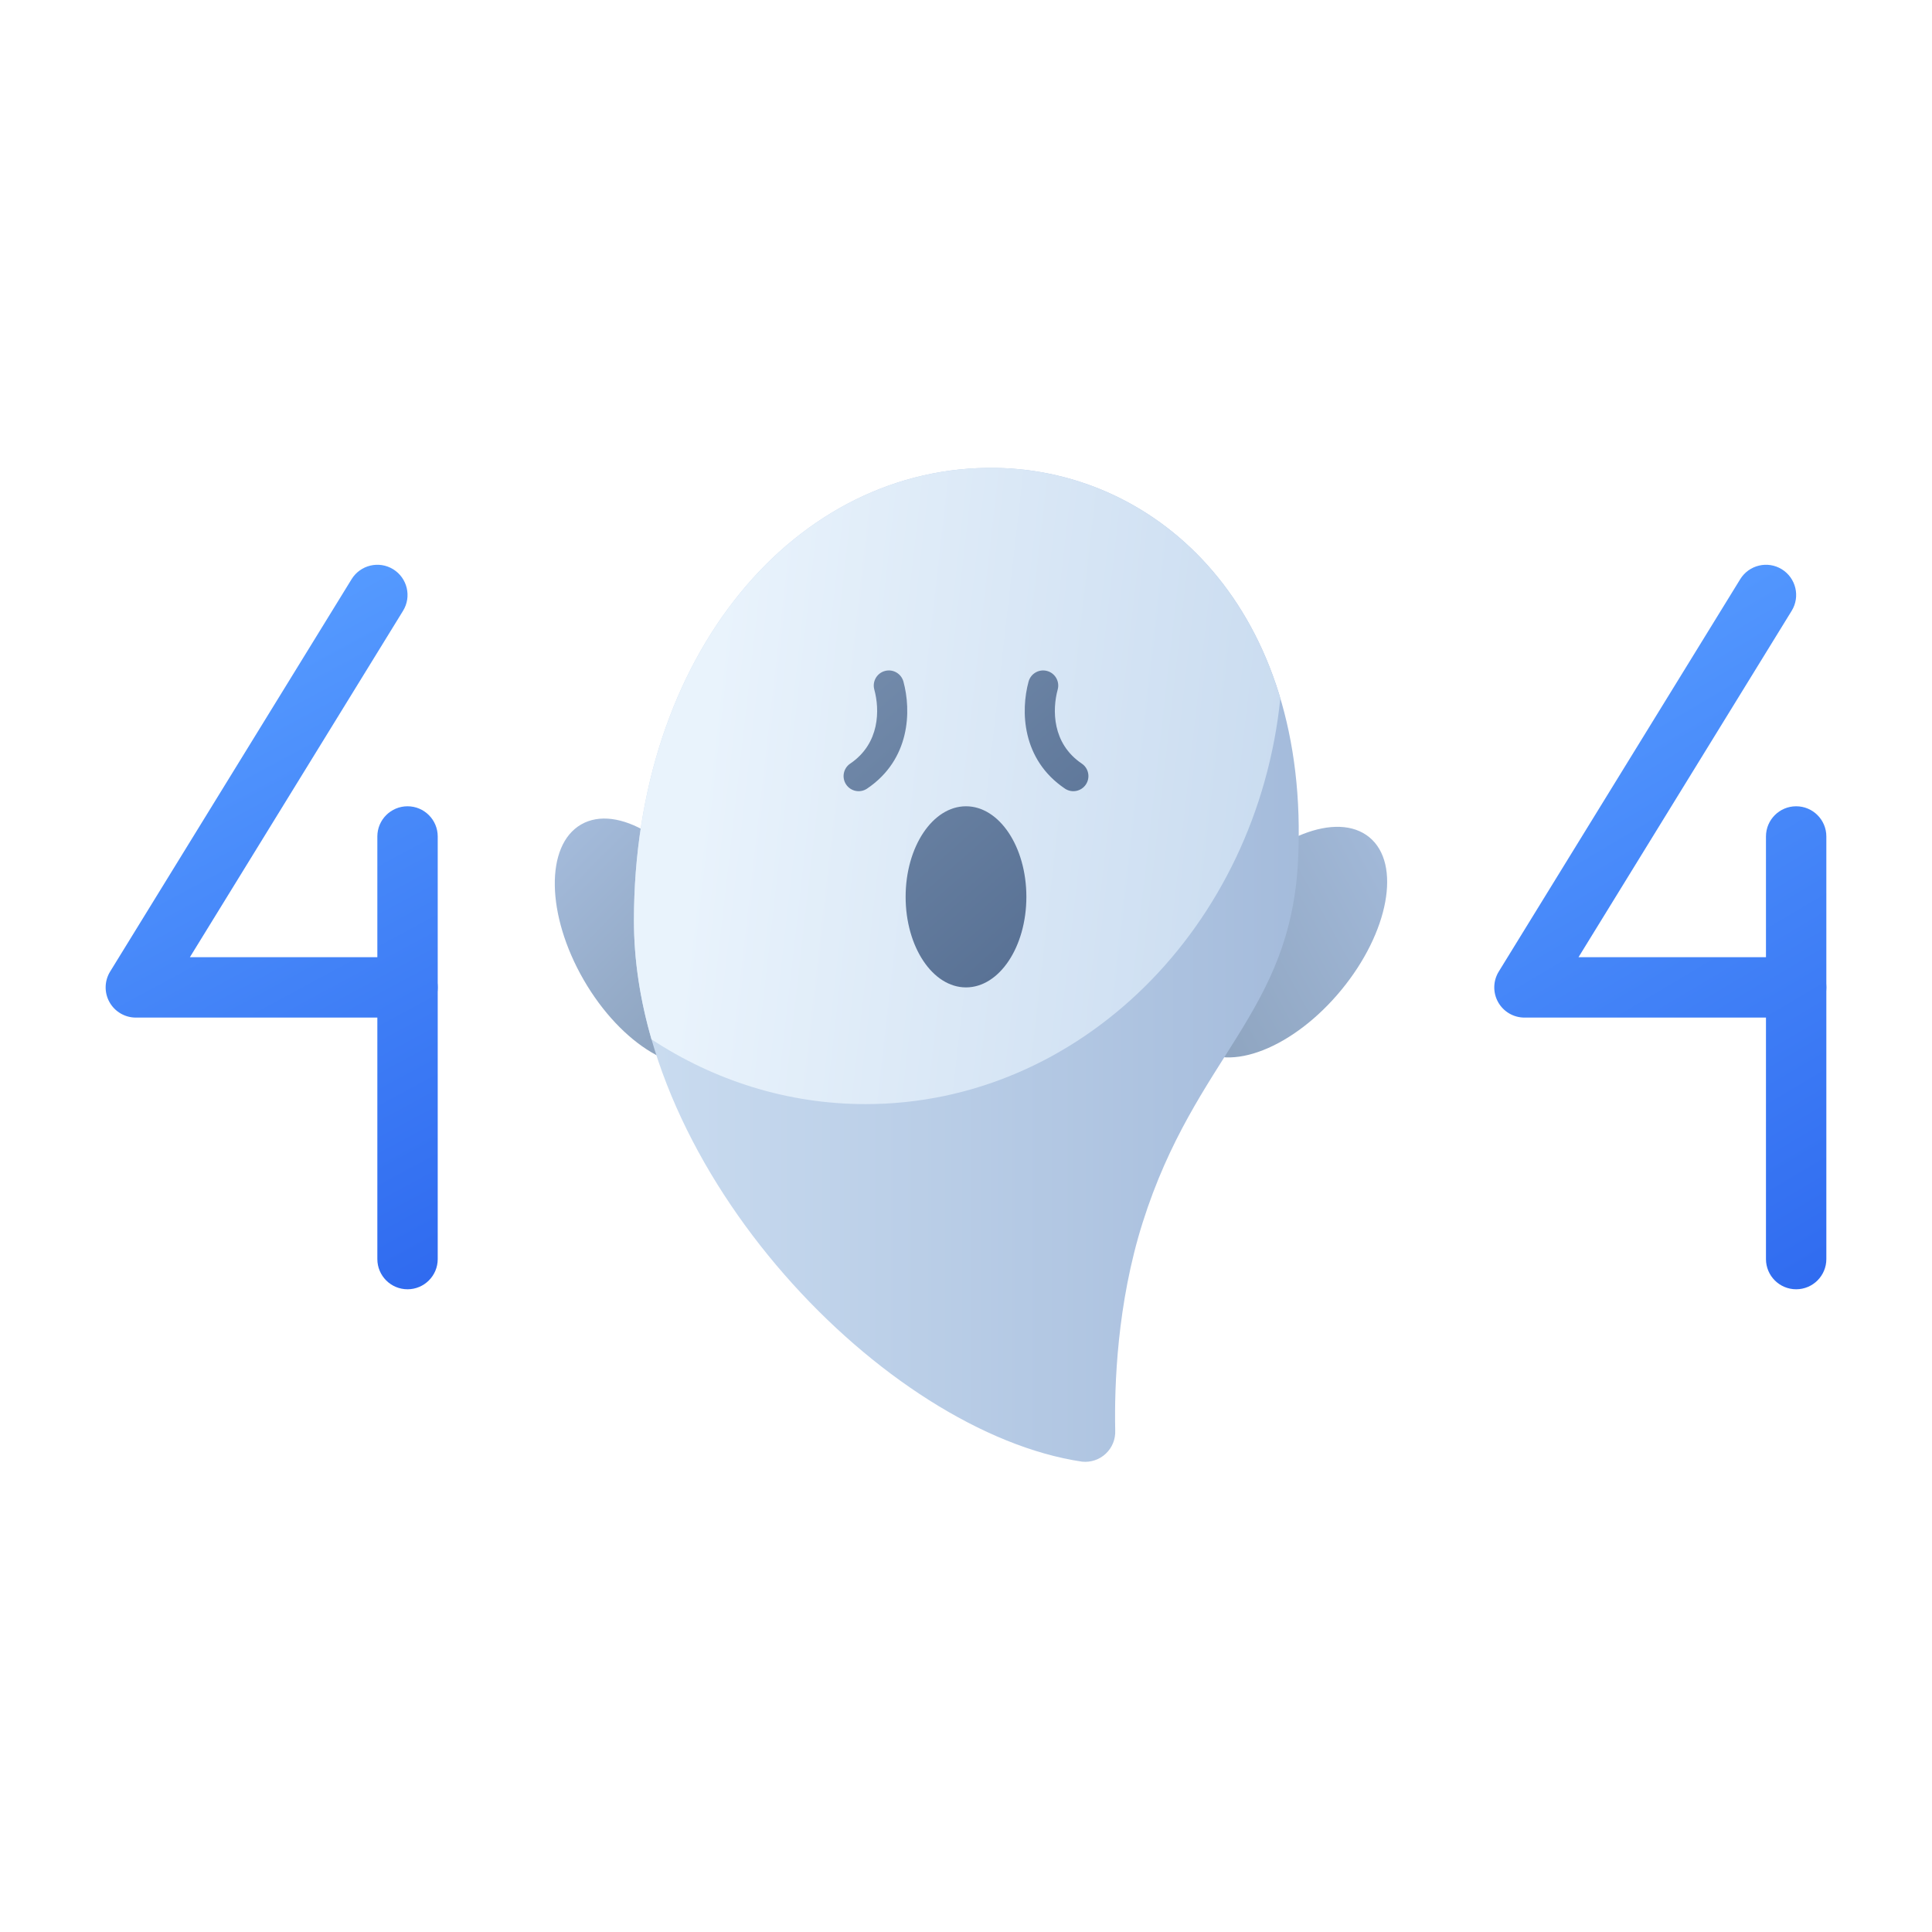 <?xml version="1.0" encoding="UTF-8"?>
<svg xmlns="http://www.w3.org/2000/svg" xmlns:xlink="http://www.w3.org/1999/xlink" width="4000" height="4000" viewBox="0 0 4000 4000">
<defs>
<clipPath id="clip-0">
<path clip-rule="nonzero" d="M 218 1169 L 907 1169 L 907 2107 L 218 2107 Z M 218 1169 "/>
</clipPath>
<clipPath id="clip-1">
<path clip-rule="evenodd" d="M 728 1199.059 L 228 2011.559 C 216.125 2030.809 215.625 2055.059 226.688 2074.809 C 237.75 2094.559 258.625 2106.809 281.25 2106.809 L 843.75 2106.809 C 878.25 2106.809 906.25 2078.809 906.25 2044.309 C 906.25 2009.809 878.25 1981.809 843.75 1981.809 L 393.125 1981.809 L 834.5 1264.559 C 852.562 1235.191 843.375 1196.691 814 1178.559 C 784.625 1160.5 746.125 1169.691 728 1199.059 "/>
</clipPath>
<linearGradient id="linear-pattern-0" gradientUnits="userSpaceOnUse" x1="-0.177" y1="0" x2="0.638" y2="0" gradientTransform="matrix(682.288, 1250.26, 1250.26, -682.288, 379.095, 1359.26)">
<stop offset="0" stop-color="rgb(33.333%, 60.391%, 100%)" stop-opacity="1"/>
<stop offset="0.125" stop-color="rgb(33.333%, 60.391%, 100%)" stop-opacity="1"/>
<stop offset="0.188" stop-color="rgb(33.333%, 60.391%, 100%)" stop-opacity="1"/>
<stop offset="0.219" stop-color="rgb(33.325%, 60.382%, 99.997%)" stop-opacity="1"/>
<stop offset="0.234" stop-color="rgb(33.221%, 60.251%, 99.953%)" stop-opacity="1"/>
<stop offset="0.25" stop-color="rgb(33.026%, 60.007%, 99.873%)" stop-opacity="1"/>
<stop offset="0.266" stop-color="rgb(32.831%, 59.761%, 99.794%)" stop-opacity="1"/>
<stop offset="0.281" stop-color="rgb(32.637%, 59.517%, 99.713%)" stop-opacity="1"/>
<stop offset="0.297" stop-color="rgb(32.442%, 59.271%, 99.634%)" stop-opacity="1"/>
<stop offset="0.312" stop-color="rgb(32.246%, 59.027%, 99.553%)" stop-opacity="1"/>
<stop offset="0.328" stop-color="rgb(32.051%, 58.781%, 99.474%)" stop-opacity="1"/>
<stop offset="0.344" stop-color="rgb(31.857%, 58.537%, 99.394%)" stop-opacity="1"/>
<stop offset="0.359" stop-color="rgb(31.662%, 58.292%, 99.313%)" stop-opacity="1"/>
<stop offset="0.375" stop-color="rgb(31.467%, 58.047%, 99.234%)" stop-opacity="1"/>
<stop offset="0.391" stop-color="rgb(31.273%, 57.803%, 99.153%)" stop-opacity="1"/>
<stop offset="0.406" stop-color="rgb(31.078%, 57.558%, 99.074%)" stop-opacity="1"/>
<stop offset="0.422" stop-color="rgb(30.882%, 57.314%, 98.994%)" stop-opacity="1"/>
<stop offset="0.438" stop-color="rgb(30.687%, 57.068%, 98.914%)" stop-opacity="1"/>
<stop offset="0.453" stop-color="rgb(30.493%, 56.824%, 98.834%)" stop-opacity="1"/>
<stop offset="0.469" stop-color="rgb(30.298%, 56.578%, 98.753%)" stop-opacity="1"/>
<stop offset="0.484" stop-color="rgb(30.103%, 56.334%, 98.674%)" stop-opacity="1"/>
<stop offset="0.5" stop-color="rgb(29.909%, 56.088%, 98.595%)" stop-opacity="1"/>
<stop offset="0.516" stop-color="rgb(29.713%, 55.844%, 98.514%)" stop-opacity="1"/>
<stop offset="0.531" stop-color="rgb(29.518%, 55.598%, 98.434%)" stop-opacity="1"/>
<stop offset="0.547" stop-color="rgb(29.323%, 55.354%, 98.354%)" stop-opacity="1"/>
<stop offset="0.562" stop-color="rgb(29.129%, 55.109%, 98.274%)" stop-opacity="1"/>
<stop offset="0.578" stop-color="rgb(28.934%, 54.865%, 98.195%)" stop-opacity="1"/>
<stop offset="0.594" stop-color="rgb(28.738%, 54.62%, 98.114%)" stop-opacity="1"/>
<stop offset="0.609" stop-color="rgb(28.545%, 54.375%, 98.035%)" stop-opacity="1"/>
<stop offset="0.625" stop-color="rgb(28.349%, 54.131%, 97.954%)" stop-opacity="1"/>
<stop offset="0.641" stop-color="rgb(28.154%, 53.885%, 97.874%)" stop-opacity="1"/>
<stop offset="0.656" stop-color="rgb(27.959%, 53.641%, 97.795%)" stop-opacity="1"/>
<stop offset="0.672" stop-color="rgb(27.765%, 53.395%, 97.714%)" stop-opacity="1"/>
<stop offset="0.688" stop-color="rgb(27.57%, 53.151%, 97.635%)" stop-opacity="1"/>
<stop offset="0.703" stop-color="rgb(27.374%, 52.905%, 97.554%)" stop-opacity="1"/>
<stop offset="0.719" stop-color="rgb(27.18%, 52.661%, 97.475%)" stop-opacity="1"/>
<stop offset="0.734" stop-color="rgb(26.985%, 52.415%, 97.395%)" stop-opacity="1"/>
<stop offset="0.75" stop-color="rgb(26.79%, 52.171%, 97.314%)" stop-opacity="1"/>
<stop offset="0.766" stop-color="rgb(26.595%, 51.927%, 97.235%)" stop-opacity="1"/>
<stop offset="0.781" stop-color="rgb(26.401%, 51.682%, 97.156%)" stop-opacity="1"/>
<stop offset="0.797" stop-color="rgb(26.205%, 51.437%, 97.075%)" stop-opacity="1"/>
<stop offset="0.812" stop-color="rgb(26.01%, 51.192%, 96.996%)" stop-opacity="1"/>
<stop offset="0.828" stop-color="rgb(25.816%, 50.948%, 96.915%)" stop-opacity="1"/>
<stop offset="0.844" stop-color="rgb(25.621%, 50.702%, 96.835%)" stop-opacity="1"/>
<stop offset="0.859" stop-color="rgb(25.426%, 50.458%, 96.756%)" stop-opacity="1"/>
<stop offset="0.875" stop-color="rgb(25.23%, 50.212%, 96.675%)" stop-opacity="1"/>
<stop offset="0.891" stop-color="rgb(25.037%, 49.968%, 96.596%)" stop-opacity="1"/>
<stop offset="0.906" stop-color="rgb(24.841%, 49.722%, 96.515%)" stop-opacity="1"/>
<stop offset="0.922" stop-color="rgb(24.646%, 49.478%, 96.436%)" stop-opacity="1"/>
<stop offset="0.938" stop-color="rgb(24.452%, 49.232%, 96.356%)" stop-opacity="1"/>
<stop offset="0.953" stop-color="rgb(24.257%, 48.988%, 96.275%)" stop-opacity="1"/>
<stop offset="0.969" stop-color="rgb(24.062%, 48.744%, 96.196%)" stop-opacity="1"/>
<stop offset="0.984" stop-color="rgb(23.866%, 48.499%, 96.115%)" stop-opacity="1"/>
<stop offset="1" stop-color="rgb(23.672%, 48.254%, 96.036%)" stop-opacity="1"/>
</linearGradient>
<clipPath id="clip-2">
<path clip-rule="nonzero" d="M 781 1669 L 907 1669 L 907 2670 L 781 2670 Z M 781 1669 "/>
</clipPath>
<clipPath id="clip-3">
<path clip-rule="evenodd" d="M 781.25 1731.809 L 781.25 2606.809 C 781.25 2641.309 809.25 2669.309 843.75 2669.309 C 878.25 2669.309 906.25 2641.309 906.25 2606.809 L 906.25 1731.809 C 906.25 1697.309 878.25 1669.309 843.75 1669.309 C 809.25 1669.309 781.25 1697.309 781.25 1731.809 "/>
</clipPath>
<linearGradient id="linear-pattern-1" gradientUnits="userSpaceOnUse" x1="0.326" y1="0" x2="0.985" y2="0" gradientTransform="matrix(682.289, 1250.26, 1250.26, -682.289, 396.505, 1349.76)">
<stop offset="0" stop-color="rgb(28.342%, 54.121%, 97.952%)" stop-opacity="1"/>
<stop offset="0.016" stop-color="rgb(28.262%, 54.022%, 97.919%)" stop-opacity="1"/>
<stop offset="0.031" stop-color="rgb(28.105%, 53.824%, 97.855%)" stop-opacity="1"/>
<stop offset="0.047" stop-color="rgb(27.948%, 53.625%, 97.791%)" stop-opacity="1"/>
<stop offset="0.062" stop-color="rgb(27.791%, 53.429%, 97.725%)" stop-opacity="1"/>
<stop offset="0.078" stop-color="rgb(27.632%, 53.23%, 97.661%)" stop-opacity="1"/>
<stop offset="0.094" stop-color="rgb(27.475%, 53.033%, 97.597%)" stop-opacity="1"/>
<stop offset="0.109" stop-color="rgb(27.318%, 52.835%, 97.531%)" stop-opacity="1"/>
<stop offset="0.125" stop-color="rgb(27.161%, 52.638%, 97.467%)" stop-opacity="1"/>
<stop offset="0.141" stop-color="rgb(27.003%, 52.44%, 97.403%)" stop-opacity="1"/>
<stop offset="0.156" stop-color="rgb(26.846%, 52.243%, 97.339%)" stop-opacity="1"/>
<stop offset="0.172" stop-color="rgb(26.689%, 52.045%, 97.273%)" stop-opacity="1"/>
<stop offset="0.188" stop-color="rgb(26.532%, 51.848%, 97.209%)" stop-opacity="1"/>
<stop offset="0.203" stop-color="rgb(26.375%, 51.649%, 97.145%)" stop-opacity="1"/>
<stop offset="0.219" stop-color="rgb(26.218%, 51.451%, 97.079%)" stop-opacity="1"/>
<stop offset="0.234" stop-color="rgb(26.059%, 51.254%, 97.015%)" stop-opacity="1"/>
<stop offset="0.25" stop-color="rgb(25.902%, 51.056%, 96.951%)" stop-opacity="1"/>
<stop offset="0.266" stop-color="rgb(25.745%, 50.859%, 96.887%)" stop-opacity="1"/>
<stop offset="0.281" stop-color="rgb(25.587%, 50.661%, 96.822%)" stop-opacity="1"/>
<stop offset="0.297" stop-color="rgb(25.43%, 50.464%, 96.758%)" stop-opacity="1"/>
<stop offset="0.312" stop-color="rgb(25.273%, 50.266%, 96.693%)" stop-opacity="1"/>
<stop offset="0.328" stop-color="rgb(25.116%, 50.069%, 96.628%)" stop-opacity="1"/>
<stop offset="0.344" stop-color="rgb(24.959%, 49.87%, 96.564%)" stop-opacity="1"/>
<stop offset="0.359" stop-color="rgb(24.802%, 49.673%, 96.5%)" stop-opacity="1"/>
<stop offset="0.375" stop-color="rgb(24.644%, 49.475%, 96.434%)" stop-opacity="1"/>
<stop offset="0.391" stop-color="rgb(24.486%, 49.278%, 96.37%)" stop-opacity="1"/>
<stop offset="0.406" stop-color="rgb(24.329%, 49.08%, 96.306%)" stop-opacity="1"/>
<stop offset="0.422" stop-color="rgb(24.171%, 48.882%, 96.242%)" stop-opacity="1"/>
<stop offset="0.438" stop-color="rgb(24.014%, 48.685%, 96.176%)" stop-opacity="1"/>
<stop offset="0.453" stop-color="rgb(23.857%, 48.486%, 96.112%)" stop-opacity="1"/>
<stop offset="0.469" stop-color="rgb(23.7%, 48.289%, 96.048%)" stop-opacity="1"/>
<stop offset="0.484" stop-color="rgb(23.543%, 48.091%, 95.982%)" stop-opacity="1"/>
<stop offset="0.5" stop-color="rgb(23.386%, 47.894%, 95.918%)" stop-opacity="1"/>
<stop offset="0.516" stop-color="rgb(23.228%, 47.696%, 95.854%)" stop-opacity="1"/>
<stop offset="0.531" stop-color="rgb(23.07%, 47.499%, 95.789%)" stop-opacity="1"/>
<stop offset="0.547" stop-color="rgb(22.913%, 47.301%, 95.724%)" stop-opacity="1"/>
<stop offset="0.562" stop-color="rgb(22.755%, 47.104%, 95.66%)" stop-opacity="1"/>
<stop offset="0.578" stop-color="rgb(22.598%, 46.906%, 95.596%)" stop-opacity="1"/>
<stop offset="0.594" stop-color="rgb(22.441%, 46.709%, 95.531%)" stop-opacity="1"/>
<stop offset="0.609" stop-color="rgb(22.284%, 46.51%, 95.467%)" stop-opacity="1"/>
<stop offset="0.625" stop-color="rgb(22.127%, 46.312%, 95.403%)" stop-opacity="1"/>
<stop offset="0.641" stop-color="rgb(21.97%, 46.115%, 95.337%)" stop-opacity="1"/>
<stop offset="0.656" stop-color="rgb(21.812%, 45.917%, 95.273%)" stop-opacity="1"/>
<stop offset="0.672" stop-color="rgb(21.655%, 45.72%, 95.209%)" stop-opacity="1"/>
<stop offset="0.688" stop-color="rgb(21.497%, 45.522%, 95.143%)" stop-opacity="1"/>
<stop offset="0.703" stop-color="rgb(21.339%, 45.325%, 95.079%)" stop-opacity="1"/>
<stop offset="0.719" stop-color="rgb(21.182%, 45.126%, 95.015%)" stop-opacity="1"/>
<stop offset="0.734" stop-color="rgb(21.025%, 44.93%, 94.951%)" stop-opacity="1"/>
<stop offset="0.75" stop-color="rgb(20.868%, 44.731%, 94.885%)" stop-opacity="1"/>
<stop offset="0.766" stop-color="rgb(20.711%, 44.534%, 94.821%)" stop-opacity="1"/>
<stop offset="0.781" stop-color="rgb(20.554%, 44.336%, 94.757%)" stop-opacity="1"/>
<stop offset="0.797" stop-color="rgb(20.396%, 44.139%, 94.691%)" stop-opacity="1"/>
<stop offset="0.812" stop-color="rgb(20.239%, 43.941%, 94.627%)" stop-opacity="1"/>
<stop offset="0.828" stop-color="rgb(20.082%, 43.742%, 94.563%)" stop-opacity="1"/>
<stop offset="0.844" stop-color="rgb(19.923%, 43.546%, 94.498%)" stop-opacity="1"/>
<stop offset="0.859" stop-color="rgb(19.766%, 43.347%, 94.434%)" stop-opacity="1"/>
<stop offset="0.875" stop-color="rgb(19.609%, 43.15%, 94.37%)" stop-opacity="1"/>
<stop offset="0.891" stop-color="rgb(19.452%, 42.952%, 94.305%)" stop-opacity="1"/>
<stop offset="0.906" stop-color="rgb(19.295%, 42.755%, 94.24%)" stop-opacity="1"/>
<stop offset="0.922" stop-color="rgb(19.138%, 42.557%, 94.176%)" stop-opacity="1"/>
<stop offset="0.938" stop-color="rgb(18.98%, 42.36%, 94.112%)" stop-opacity="1"/>
<stop offset="0.953" stop-color="rgb(18.823%, 42.162%, 94.046%)" stop-opacity="1"/>
<stop offset="0.969" stop-color="rgb(18.666%, 41.965%, 93.982%)" stop-opacity="1"/>
<stop offset="0.984" stop-color="rgb(18.509%, 41.766%, 93.918%)" stop-opacity="1"/>
<stop offset="1" stop-color="rgb(18.35%, 41.568%, 93.852%)" stop-opacity="1"/>
</linearGradient>
<clipPath id="clip-4">
<path clip-rule="nonzero" d="M 3093 1169 L 3782 1169 L 3782 2107 L 3093 2107 Z M 3093 1169 "/>
</clipPath>
<clipPath id="clip-5">
<path clip-rule="evenodd" d="M 3603 1199.059 L 3103 2011.559 C 3091.129 2030.809 3090.629 2055.059 3101.691 2074.809 C 3112.75 2094.559 3133.629 2106.809 3156.25 2106.809 L 3718.75 2106.809 C 3753.25 2106.809 3781.25 2078.809 3781.25 2044.309 C 3781.25 2009.809 3753.25 1981.809 3718.75 1981.809 L 3268.129 1981.809 L 3709.5 1264.559 C 3727.559 1235.191 3718.379 1196.691 3689 1178.559 C 3659.629 1160.5 3621.129 1169.691 3603 1199.059 "/>
</clipPath>
<linearGradient id="linear-pattern-2" gradientUnits="userSpaceOnUse" x1="-0.113" y1="0" x2="0.654" y2="0" gradientTransform="matrix(771.883, 1309.86, 1309.86, -771.883, 3203.12, 1293.36)">
<stop offset="0" stop-color="rgb(33.333%, 60.391%, 100%)" stop-opacity="1"/>
<stop offset="0.125" stop-color="rgb(33.333%, 60.391%, 100%)" stop-opacity="1"/>
<stop offset="0.156" stop-color="rgb(33.279%, 60.324%, 99.977%)" stop-opacity="1"/>
<stop offset="0.172" stop-color="rgb(33.134%, 60.141%, 99.918%)" stop-opacity="1"/>
<stop offset="0.188" stop-color="rgb(32.951%, 59.912%, 99.843%)" stop-opacity="1"/>
<stop offset="0.203" stop-color="rgb(32.768%, 59.682%, 99.767%)" stop-opacity="1"/>
<stop offset="0.219" stop-color="rgb(32.585%, 59.451%, 99.692%)" stop-opacity="1"/>
<stop offset="0.234" stop-color="rgb(32.401%, 59.221%, 99.617%)" stop-opacity="1"/>
<stop offset="0.25" stop-color="rgb(32.217%, 58.99%, 99.541%)" stop-opacity="1"/>
<stop offset="0.266" stop-color="rgb(32.034%, 58.76%, 99.466%)" stop-opacity="1"/>
<stop offset="0.281" stop-color="rgb(31.851%, 58.53%, 99.391%)" stop-opacity="1"/>
<stop offset="0.297" stop-color="rgb(31.668%, 58.299%, 99.316%)" stop-opacity="1"/>
<stop offset="0.312" stop-color="rgb(31.485%, 58.069%, 99.24%)" stop-opacity="1"/>
<stop offset="0.328" stop-color="rgb(31.302%, 57.84%, 99.165%)" stop-opacity="1"/>
<stop offset="0.344" stop-color="rgb(31.119%, 57.61%, 99.091%)" stop-opacity="1"/>
<stop offset="0.359" stop-color="rgb(30.936%, 57.379%, 99.016%)" stop-opacity="1"/>
<stop offset="0.375" stop-color="rgb(30.753%, 57.149%, 98.94%)" stop-opacity="1"/>
<stop offset="0.391" stop-color="rgb(30.568%, 56.918%, 98.865%)" stop-opacity="1"/>
<stop offset="0.406" stop-color="rgb(30.385%, 56.688%, 98.79%)" stop-opacity="1"/>
<stop offset="0.422" stop-color="rgb(30.202%, 56.458%, 98.714%)" stop-opacity="1"/>
<stop offset="0.438" stop-color="rgb(30.019%, 56.227%, 98.639%)" stop-opacity="1"/>
<stop offset="0.453" stop-color="rgb(29.836%, 55.997%, 98.564%)" stop-opacity="1"/>
<stop offset="0.469" stop-color="rgb(29.652%, 55.766%, 98.489%)" stop-opacity="1"/>
<stop offset="0.484" stop-color="rgb(29.469%, 55.537%, 98.413%)" stop-opacity="1"/>
<stop offset="0.5" stop-color="rgb(29.286%, 55.307%, 98.338%)" stop-opacity="1"/>
<stop offset="0.516" stop-color="rgb(29.103%, 55.077%, 98.264%)" stop-opacity="1"/>
<stop offset="0.531" stop-color="rgb(28.92%, 54.846%, 98.189%)" stop-opacity="1"/>
<stop offset="0.547" stop-color="rgb(28.735%, 54.616%, 98.112%)" stop-opacity="1"/>
<stop offset="0.562" stop-color="rgb(28.552%, 54.385%, 98.038%)" stop-opacity="1"/>
<stop offset="0.578" stop-color="rgb(28.369%, 54.155%, 97.963%)" stop-opacity="1"/>
<stop offset="0.594" stop-color="rgb(28.186%, 53.925%, 97.888%)" stop-opacity="1"/>
<stop offset="0.609" stop-color="rgb(28.003%, 53.694%, 97.812%)" stop-opacity="1"/>
<stop offset="0.625" stop-color="rgb(27.82%, 53.465%, 97.737%)" stop-opacity="1"/>
<stop offset="0.641" stop-color="rgb(27.637%, 53.235%, 97.662%)" stop-opacity="1"/>
<stop offset="0.656" stop-color="rgb(27.454%, 53.004%, 97.586%)" stop-opacity="1"/>
<stop offset="0.672" stop-color="rgb(27.271%, 52.774%, 97.511%)" stop-opacity="1"/>
<stop offset="0.688" stop-color="rgb(27.087%, 52.544%, 97.437%)" stop-opacity="1"/>
<stop offset="0.703" stop-color="rgb(26.904%, 52.313%, 97.362%)" stop-opacity="1"/>
<stop offset="0.719" stop-color="rgb(26.72%, 52.083%, 97.285%)" stop-opacity="1"/>
<stop offset="0.734" stop-color="rgb(26.537%, 51.852%, 97.211%)" stop-opacity="1"/>
<stop offset="0.75" stop-color="rgb(26.353%, 51.622%, 97.136%)" stop-opacity="1"/>
<stop offset="0.766" stop-color="rgb(26.17%, 51.393%, 97.061%)" stop-opacity="1"/>
<stop offset="0.781" stop-color="rgb(25.987%, 51.163%, 96.985%)" stop-opacity="1"/>
<stop offset="0.797" stop-color="rgb(25.804%, 50.932%, 96.91%)" stop-opacity="1"/>
<stop offset="0.812" stop-color="rgb(25.621%, 50.702%, 96.835%)" stop-opacity="1"/>
<stop offset="0.828" stop-color="rgb(25.438%, 50.471%, 96.759%)" stop-opacity="1"/>
<stop offset="0.844" stop-color="rgb(25.255%, 50.241%, 96.684%)" stop-opacity="1"/>
<stop offset="0.859" stop-color="rgb(25.072%, 50.011%, 96.609%)" stop-opacity="1"/>
<stop offset="0.875" stop-color="rgb(24.887%, 49.78%, 96.535%)" stop-opacity="1"/>
<stop offset="0.891" stop-color="rgb(24.704%, 49.55%, 96.458%)" stop-opacity="1"/>
<stop offset="0.906" stop-color="rgb(24.521%, 49.319%, 96.384%)" stop-opacity="1"/>
<stop offset="0.922" stop-color="rgb(24.338%, 49.091%, 96.309%)" stop-opacity="1"/>
<stop offset="0.938" stop-color="rgb(24.155%, 48.86%, 96.234%)" stop-opacity="1"/>
<stop offset="0.953" stop-color="rgb(23.972%, 48.63%, 96.158%)" stop-opacity="1"/>
<stop offset="0.969" stop-color="rgb(23.788%, 48.399%, 96.083%)" stop-opacity="1"/>
<stop offset="0.984" stop-color="rgb(23.605%, 48.169%, 96.008%)" stop-opacity="1"/>
<stop offset="1" stop-color="rgb(23.422%, 47.939%, 95.932%)" stop-opacity="1"/>
</linearGradient>
<clipPath id="clip-6">
<path clip-rule="nonzero" d="M 3656 1669 L 3782 1669 L 3782 2670 L 3656 2670 Z M 3656 1669 "/>
</clipPath>
<clipPath id="clip-7">
<path clip-rule="evenodd" d="M 3656.25 1731.809 L 3656.25 2606.809 C 3656.25 2641.309 3684.25 2669.309 3718.75 2669.309 C 3753.25 2669.309 3781.25 2641.309 3781.25 2606.809 L 3781.25 1731.809 C 3781.25 1697.309 3753.25 1669.309 3718.75 1669.309 C 3684.25 1669.309 3656.25 1697.309 3656.25 1731.809 "/>
</clipPath>
<linearGradient id="linear-pattern-3" gradientUnits="userSpaceOnUse" x1="0.364" y1="0" x2="0.973" y2="0" gradientTransform="matrix(771.88, 1309.85, 1309.85, -771.88, 3202.71, 1293.61)">
<stop offset="0" stop-color="rgb(27.76%, 53.391%, 97.713%)" stop-opacity="1"/>
<stop offset="0.031" stop-color="rgb(27.614%, 53.207%, 97.653%)" stop-opacity="1"/>
<stop offset="0.062" stop-color="rgb(27.324%, 52.841%, 97.534%)" stop-opacity="1"/>
<stop offset="0.094" stop-color="rgb(27.032%, 52.477%, 97.415%)" stop-opacity="1"/>
<stop offset="0.125" stop-color="rgb(26.743%, 52.112%, 97.296%)" stop-opacity="1"/>
<stop offset="0.156" stop-color="rgb(26.451%, 51.746%, 97.176%)" stop-opacity="1"/>
<stop offset="0.188" stop-color="rgb(26.161%, 51.381%, 97.057%)" stop-opacity="1"/>
<stop offset="0.219" stop-color="rgb(25.87%, 51.015%, 96.938%)" stop-opacity="1"/>
<stop offset="0.25" stop-color="rgb(25.578%, 50.65%, 96.819%)" stop-opacity="1"/>
<stop offset="0.281" stop-color="rgb(25.288%, 50.284%, 96.7%)" stop-opacity="1"/>
<stop offset="0.312" stop-color="rgb(24.997%, 49.919%, 96.579%)" stop-opacity="1"/>
<stop offset="0.344" stop-color="rgb(24.707%, 49.554%, 96.46%)" stop-opacity="1"/>
<stop offset="0.375" stop-color="rgb(24.416%, 49.188%, 96.341%)" stop-opacity="1"/>
<stop offset="0.406" stop-color="rgb(24.126%, 48.824%, 96.222%)" stop-opacity="1"/>
<stop offset="0.438" stop-color="rgb(23.834%, 48.457%, 96.103%)" stop-opacity="1"/>
<stop offset="0.469" stop-color="rgb(23.543%, 48.093%, 95.984%)" stop-opacity="1"/>
<stop offset="0.5" stop-color="rgb(23.253%, 47.726%, 95.863%)" stop-opacity="1"/>
<stop offset="0.531" stop-color="rgb(22.961%, 47.362%, 95.744%)" stop-opacity="1"/>
<stop offset="0.562" stop-color="rgb(22.672%, 46.997%, 95.625%)" stop-opacity="1"/>
<stop offset="0.594" stop-color="rgb(22.38%, 46.631%, 95.506%)" stop-opacity="1"/>
<stop offset="0.625" stop-color="rgb(22.09%, 46.266%, 95.387%)" stop-opacity="1"/>
<stop offset="0.656" stop-color="rgb(21.799%, 45.9%, 95.267%)" stop-opacity="1"/>
<stop offset="0.688" stop-color="rgb(21.507%, 45.535%, 95.148%)" stop-opacity="1"/>
<stop offset="0.719" stop-color="rgb(21.217%, 45.169%, 95.029%)" stop-opacity="1"/>
<stop offset="0.75" stop-color="rgb(20.926%, 44.804%, 94.91%)" stop-opacity="1"/>
<stop offset="0.781" stop-color="rgb(20.636%, 44.44%, 94.791%)" stop-opacity="1"/>
<stop offset="0.812" stop-color="rgb(20.345%, 44.073%, 94.672%)" stop-opacity="1"/>
<stop offset="0.844" stop-color="rgb(20.055%, 43.709%, 94.551%)" stop-opacity="1"/>
<stop offset="0.875" stop-color="rgb(19.763%, 43.343%, 94.432%)" stop-opacity="1"/>
<stop offset="0.906" stop-color="rgb(19.472%, 42.978%, 94.313%)" stop-opacity="1"/>
<stop offset="0.938" stop-color="rgb(19.182%, 42.612%, 94.194%)" stop-opacity="1"/>
<stop offset="0.969" stop-color="rgb(18.89%, 42.247%, 94.075%)" stop-opacity="1"/>
<stop offset="1" stop-color="rgb(18.6%, 41.881%, 93.954%)" stop-opacity="1"/>
</linearGradient>
<clipPath id="clip-8">
<path clip-rule="nonzero" d="M 1148 1694 L 1539 1694 L 1539 2207 L 1148 2207 Z M 1148 1694 "/>
</clipPath>
<clipPath id="clip-9">
<path clip-rule="evenodd" d="M 1203.129 1707 C 1277.809 1663.879 1401.441 1738 1479.059 1872.441 C 1556.691 2006.879 1559.059 2151 1484.379 2194.129 C 1409.691 2237.25 1286.059 2163.129 1208.441 2028.691 C 1130.809 1894.25 1128.441 1750.129 1203.129 1707 "/>
</clipPath>
<linearGradient id="linear-pattern-4" gradientUnits="userSpaceOnUse" x1="-0.124" y1="0" x2="1.316" y2="0" gradientTransform="matrix(351.482, 344.588, 344.588, -351.482, 1134.35, 1745.27)">
<stop offset="0" stop-color="rgb(64.313%, 73.332%, 85.881%)" stop-opacity="1"/>
<stop offset="0.062" stop-color="rgb(64.313%, 73.332%, 85.881%)" stop-opacity="1"/>
<stop offset="0.094" stop-color="rgb(64.264%, 73.282%, 85.82%)" stop-opacity="1"/>
<stop offset="0.109" stop-color="rgb(64.114%, 73.125%, 85.632%)" stop-opacity="1"/>
<stop offset="0.125" stop-color="rgb(63.911%, 72.914%, 85.376%)" stop-opacity="1"/>
<stop offset="0.141" stop-color="rgb(63.708%, 72.702%, 85.12%)" stop-opacity="1"/>
<stop offset="0.156" stop-color="rgb(63.506%, 72.49%, 84.865%)" stop-opacity="1"/>
<stop offset="0.172" stop-color="rgb(63.303%, 72.278%, 84.608%)" stop-opacity="1"/>
<stop offset="0.188" stop-color="rgb(63.1%, 72.066%, 84.352%)" stop-opacity="1"/>
<stop offset="0.203" stop-color="rgb(62.897%, 71.855%, 84.096%)" stop-opacity="1"/>
<stop offset="0.219" stop-color="rgb(62.694%, 71.643%, 83.841%)" stop-opacity="1"/>
<stop offset="0.234" stop-color="rgb(62.491%, 71.431%, 83.585%)" stop-opacity="1"/>
<stop offset="0.25" stop-color="rgb(62.288%, 71.219%, 83.328%)" stop-opacity="1"/>
<stop offset="0.266" stop-color="rgb(62.085%, 71.007%, 83.073%)" stop-opacity="1"/>
<stop offset="0.281" stop-color="rgb(61.882%, 70.796%, 82.817%)" stop-opacity="1"/>
<stop offset="0.297" stop-color="rgb(61.679%, 70.584%, 82.561%)" stop-opacity="1"/>
<stop offset="0.312" stop-color="rgb(61.476%, 70.372%, 82.304%)" stop-opacity="1"/>
<stop offset="0.328" stop-color="rgb(61.273%, 70.16%, 82.05%)" stop-opacity="1"/>
<stop offset="0.344" stop-color="rgb(61.07%, 69.948%, 81.793%)" stop-opacity="1"/>
<stop offset="0.359" stop-color="rgb(60.867%, 69.737%, 81.537%)" stop-opacity="1"/>
<stop offset="0.375" stop-color="rgb(60.664%, 69.525%, 81.282%)" stop-opacity="1"/>
<stop offset="0.391" stop-color="rgb(60.461%, 69.313%, 81.026%)" stop-opacity="1"/>
<stop offset="0.406" stop-color="rgb(60.258%, 69.101%, 80.769%)" stop-opacity="1"/>
<stop offset="0.422" stop-color="rgb(60.056%, 68.889%, 80.513%)" stop-opacity="1"/>
<stop offset="0.438" stop-color="rgb(59.853%, 68.678%, 80.258%)" stop-opacity="1"/>
<stop offset="0.453" stop-color="rgb(59.65%, 68.466%, 80.002%)" stop-opacity="1"/>
<stop offset="0.469" stop-color="rgb(59.447%, 68.254%, 79.745%)" stop-opacity="1"/>
<stop offset="0.484" stop-color="rgb(59.244%, 68.042%, 79.489%)" stop-opacity="1"/>
<stop offset="0.5" stop-color="rgb(59.041%, 67.83%, 79.234%)" stop-opacity="1"/>
<stop offset="0.516" stop-color="rgb(58.838%, 67.619%, 78.978%)" stop-opacity="1"/>
<stop offset="0.531" stop-color="rgb(58.633%, 67.407%, 78.722%)" stop-opacity="1"/>
<stop offset="0.547" stop-color="rgb(58.43%, 67.195%, 78.467%)" stop-opacity="1"/>
<stop offset="0.562" stop-color="rgb(58.228%, 66.983%, 78.21%)" stop-opacity="1"/>
<stop offset="0.578" stop-color="rgb(58.025%, 66.771%, 77.954%)" stop-opacity="1"/>
<stop offset="0.594" stop-color="rgb(57.822%, 66.56%, 77.698%)" stop-opacity="1"/>
<stop offset="0.609" stop-color="rgb(57.619%, 66.348%, 77.443%)" stop-opacity="1"/>
<stop offset="0.625" stop-color="rgb(57.416%, 66.136%, 77.187%)" stop-opacity="1"/>
<stop offset="0.641" stop-color="rgb(57.213%, 65.924%, 76.93%)" stop-opacity="1"/>
<stop offset="0.656" stop-color="rgb(57.01%, 65.712%, 76.675%)" stop-opacity="1"/>
<stop offset="0.672" stop-color="rgb(56.807%, 65.501%, 76.419%)" stop-opacity="1"/>
<stop offset="0.688" stop-color="rgb(56.604%, 65.289%, 76.163%)" stop-opacity="1"/>
<stop offset="0.703" stop-color="rgb(56.401%, 65.077%, 75.906%)" stop-opacity="1"/>
<stop offset="0.719" stop-color="rgb(56.198%, 64.865%, 75.652%)" stop-opacity="1"/>
<stop offset="0.734" stop-color="rgb(55.995%, 64.653%, 75.395%)" stop-opacity="1"/>
<stop offset="0.75" stop-color="rgb(55.792%, 64.442%, 75.139%)" stop-opacity="1"/>
<stop offset="0.766" stop-color="rgb(55.589%, 64.23%, 74.884%)" stop-opacity="1"/>
<stop offset="0.781" stop-color="rgb(55.391%, 64.023%, 74.632%)" stop-opacity="1"/>
<stop offset="0.812" stop-color="rgb(55.293%, 63.921%, 74.509%)" stop-opacity="1"/>
<stop offset="0.875" stop-color="rgb(55.293%, 63.921%, 74.509%)" stop-opacity="1"/>
<stop offset="1" stop-color="rgb(55.293%, 63.921%, 74.509%)" stop-opacity="1"/>
</linearGradient>
<clipPath id="clip-10">
<path clip-rule="nonzero" d="M 2440 1711 L 2872 1711 L 2872 2190 L 2440 2190 Z M 2440 1711 "/>
</clipPath>
<clipPath id="clip-11">
<path clip-rule="evenodd" d="M 2835.191 1733.559 C 2768.629 1678.691 2634.441 1731.379 2535.691 1851.191 C 2436.941 1970.941 2410.809 2112.691 2477.309 2167.559 C 2543.879 2222.441 2678.059 2169.75 2776.809 2049.941 C 2875.559 1930.191 2901.691 1788.441 2835.191 1733.559 "/>
</clipPath>
<linearGradient id="linear-pattern-5" gradientUnits="userSpaceOnUse" x1="-0.002" y1="0" x2="1.15" y2="0" gradientTransform="matrix(-527.005, 286.774, 286.774, 527.005, 2958.96, 1785.84)">
<stop offset="0" stop-color="rgb(64.313%, 73.332%, 85.881%)" stop-opacity="1"/>
<stop offset="0.016" stop-color="rgb(64.238%, 73.254%, 85.788%)" stop-opacity="1"/>
<stop offset="0.031" stop-color="rgb(64.082%, 73.093%, 85.591%)" stop-opacity="1"/>
<stop offset="0.047" stop-color="rgb(63.921%, 72.923%, 85.387%)" stop-opacity="1"/>
<stop offset="0.062" stop-color="rgb(63.759%, 72.754%, 85.182%)" stop-opacity="1"/>
<stop offset="0.078" stop-color="rgb(63.596%, 72.585%, 84.978%)" stop-opacity="1"/>
<stop offset="0.094" stop-color="rgb(63.434%, 72.415%, 84.773%)" stop-opacity="1"/>
<stop offset="0.109" stop-color="rgb(63.271%, 72.246%, 84.569%)" stop-opacity="1"/>
<stop offset="0.125" stop-color="rgb(63.109%, 72.076%, 84.364%)" stop-opacity="1"/>
<stop offset="0.141" stop-color="rgb(62.947%, 71.907%, 84.158%)" stop-opacity="1"/>
<stop offset="0.156" stop-color="rgb(62.784%, 71.736%, 83.954%)" stop-opacity="1"/>
<stop offset="0.172" stop-color="rgb(62.622%, 71.567%, 83.749%)" stop-opacity="1"/>
<stop offset="0.188" stop-color="rgb(62.459%, 71.397%, 83.545%)" stop-opacity="1"/>
<stop offset="0.203" stop-color="rgb(62.297%, 71.228%, 83.34%)" stop-opacity="1"/>
<stop offset="0.219" stop-color="rgb(62.135%, 71.059%, 83.136%)" stop-opacity="1"/>
<stop offset="0.234" stop-color="rgb(61.972%, 70.889%, 82.932%)" stop-opacity="1"/>
<stop offset="0.25" stop-color="rgb(61.81%, 70.72%, 82.727%)" stop-opacity="1"/>
<stop offset="0.266" stop-color="rgb(61.649%, 70.551%, 82.521%)" stop-opacity="1"/>
<stop offset="0.281" stop-color="rgb(61.485%, 70.381%, 82.317%)" stop-opacity="1"/>
<stop offset="0.297" stop-color="rgb(61.324%, 70.212%, 82.112%)" stop-opacity="1"/>
<stop offset="0.312" stop-color="rgb(61.16%, 70.042%, 81.908%)" stop-opacity="1"/>
<stop offset="0.328" stop-color="rgb(60.999%, 69.873%, 81.703%)" stop-opacity="1"/>
<stop offset="0.344" stop-color="rgb(60.837%, 69.704%, 81.499%)" stop-opacity="1"/>
<stop offset="0.359" stop-color="rgb(60.674%, 69.534%, 81.294%)" stop-opacity="1"/>
<stop offset="0.375" stop-color="rgb(60.512%, 69.365%, 81.088%)" stop-opacity="1"/>
<stop offset="0.391" stop-color="rgb(60.349%, 69.196%, 80.884%)" stop-opacity="1"/>
<stop offset="0.406" stop-color="rgb(60.187%, 69.026%, 80.679%)" stop-opacity="1"/>
<stop offset="0.422" stop-color="rgb(60.025%, 68.857%, 80.475%)" stop-opacity="1"/>
<stop offset="0.438" stop-color="rgb(59.862%, 68.687%, 80.27%)" stop-opacity="1"/>
<stop offset="0.453" stop-color="rgb(59.7%, 68.518%, 80.066%)" stop-opacity="1"/>
<stop offset="0.469" stop-color="rgb(59.538%, 68.349%, 79.861%)" stop-opacity="1"/>
<stop offset="0.484" stop-color="rgb(59.375%, 68.179%, 79.655%)" stop-opacity="1"/>
<stop offset="0.5" stop-color="rgb(59.213%, 68.01%, 79.451%)" stop-opacity="1"/>
<stop offset="0.516" stop-color="rgb(59.05%, 67.841%, 79.247%)" stop-opacity="1"/>
<stop offset="0.531" stop-color="rgb(58.888%, 67.671%, 79.042%)" stop-opacity="1"/>
<stop offset="0.547" stop-color="rgb(58.727%, 67.502%, 78.838%)" stop-opacity="1"/>
<stop offset="0.562" stop-color="rgb(58.563%, 67.332%, 78.633%)" stop-opacity="1"/>
<stop offset="0.578" stop-color="rgb(58.401%, 67.163%, 78.429%)" stop-opacity="1"/>
<stop offset="0.594" stop-color="rgb(58.238%, 66.994%, 78.223%)" stop-opacity="1"/>
<stop offset="0.609" stop-color="rgb(58.076%, 66.824%, 78.018%)" stop-opacity="1"/>
<stop offset="0.625" stop-color="rgb(57.915%, 66.655%, 77.814%)" stop-opacity="1"/>
<stop offset="0.641" stop-color="rgb(57.751%, 66.486%, 77.609%)" stop-opacity="1"/>
<stop offset="0.656" stop-color="rgb(57.59%, 66.316%, 77.405%)" stop-opacity="1"/>
<stop offset="0.672" stop-color="rgb(57.428%, 66.147%, 77.2%)" stop-opacity="1"/>
<stop offset="0.688" stop-color="rgb(57.265%, 65.977%, 76.996%)" stop-opacity="1"/>
<stop offset="0.703" stop-color="rgb(57.103%, 65.808%, 76.791%)" stop-opacity="1"/>
<stop offset="0.719" stop-color="rgb(56.94%, 65.639%, 76.585%)" stop-opacity="1"/>
<stop offset="0.734" stop-color="rgb(56.778%, 65.469%, 76.381%)" stop-opacity="1"/>
<stop offset="0.75" stop-color="rgb(56.616%, 65.3%, 76.176%)" stop-opacity="1"/>
<stop offset="0.766" stop-color="rgb(56.453%, 65.131%, 75.972%)" stop-opacity="1"/>
<stop offset="0.781" stop-color="rgb(56.291%, 64.961%, 75.768%)" stop-opacity="1"/>
<stop offset="0.797" stop-color="rgb(56.129%, 64.792%, 75.563%)" stop-opacity="1"/>
<stop offset="0.812" stop-color="rgb(55.966%, 64.622%, 75.359%)" stop-opacity="1"/>
<stop offset="0.828" stop-color="rgb(55.804%, 64.453%, 75.153%)" stop-opacity="1"/>
<stop offset="0.844" stop-color="rgb(55.641%, 64.284%, 74.948%)" stop-opacity="1"/>
<stop offset="0.875" stop-color="rgb(55.426%, 64.059%, 74.677%)" stop-opacity="1"/>
<stop offset="1" stop-color="rgb(55.293%, 63.921%, 74.509%)" stop-opacity="1"/>
</linearGradient>
<clipPath id="clip-12">
<path clip-rule="nonzero" d="M 1312 968 L 2689 968 L 2689 3027 L 1312 3027 Z M 1312 968 "/>
</clipPath>
<clipPath id="clip-13">
<path clip-rule="evenodd" d="M 2062.5 968.75 C 2400.25 974.371 2712.871 1263.191 2687.5 1781.25 C 2671.879 2099.25 2474.941 2186 2365.75 2531.191 C 2312.5 2699.559 2307 2869.559 2308.941 2961.559 C 2309.75 2979.691 2302.629 2997.25 2289.441 3009.629 C 2276.25 3022.059 2258.25 3028.129 2240.25 3026.191 C 1833.75 2966.059 1312.5 2426.75 1312.5 1906.25 C 1312.5 1354.309 1648.629 961.809 2062.5 968.75 "/>
</clipPath>
<linearGradient id="linear-pattern-6" gradientUnits="userSpaceOnUse" x1="0" y1="0" x2="1.017" y2="0" gradientTransform="matrix(1376.45, 0, 0, -2057.86, 1312.5, 1997.6)">
<stop offset="0" stop-color="rgb(79.214%, 86.273%, 94.116%)" stop-opacity="1"/>
<stop offset="0.016" stop-color="rgb(79.095%, 86.171%, 94.051%)" stop-opacity="1"/>
<stop offset="0.031" stop-color="rgb(78.859%, 85.965%, 93.921%)" stop-opacity="1"/>
<stop offset="0.047" stop-color="rgb(78.622%, 85.759%, 93.79%)" stop-opacity="1"/>
<stop offset="0.062" stop-color="rgb(78.386%, 85.553%, 93.658%)" stop-opacity="1"/>
<stop offset="0.078" stop-color="rgb(78.148%, 85.347%, 93.527%)" stop-opacity="1"/>
<stop offset="0.094" stop-color="rgb(77.911%, 85.141%, 93.396%)" stop-opacity="1"/>
<stop offset="0.109" stop-color="rgb(77.675%, 84.937%, 93.266%)" stop-opacity="1"/>
<stop offset="0.125" stop-color="rgb(77.438%, 84.731%, 93.135%)" stop-opacity="1"/>
<stop offset="0.141" stop-color="rgb(77.2%, 84.525%, 93.004%)" stop-opacity="1"/>
<stop offset="0.156" stop-color="rgb(76.964%, 84.319%, 92.873%)" stop-opacity="1"/>
<stop offset="0.172" stop-color="rgb(76.727%, 84.113%, 92.741%)" stop-opacity="1"/>
<stop offset="0.188" stop-color="rgb(76.491%, 83.908%, 92.612%)" stop-opacity="1"/>
<stop offset="0.203" stop-color="rgb(76.253%, 83.702%, 92.48%)" stop-opacity="1"/>
<stop offset="0.219" stop-color="rgb(76.016%, 83.496%, 92.349%)" stop-opacity="1"/>
<stop offset="0.234" stop-color="rgb(75.78%, 83.29%, 92.218%)" stop-opacity="1"/>
<stop offset="0.25" stop-color="rgb(75.543%, 83.084%, 92.088%)" stop-opacity="1"/>
<stop offset="0.266" stop-color="rgb(75.305%, 82.878%, 91.957%)" stop-opacity="1"/>
<stop offset="0.281" stop-color="rgb(75.069%, 82.674%, 91.826%)" stop-opacity="1"/>
<stop offset="0.297" stop-color="rgb(74.832%, 82.468%, 91.695%)" stop-opacity="1"/>
<stop offset="0.312" stop-color="rgb(74.596%, 82.262%, 91.563%)" stop-opacity="1"/>
<stop offset="0.328" stop-color="rgb(74.358%, 82.056%, 91.434%)" stop-opacity="1"/>
<stop offset="0.344" stop-color="rgb(74.121%, 81.85%, 91.302%)" stop-opacity="1"/>
<stop offset="0.359" stop-color="rgb(73.885%, 81.644%, 91.171%)" stop-opacity="1"/>
<stop offset="0.375" stop-color="rgb(73.648%, 81.439%, 91.04%)" stop-opacity="1"/>
<stop offset="0.391" stop-color="rgb(73.41%, 81.233%, 90.909%)" stop-opacity="1"/>
<stop offset="0.406" stop-color="rgb(73.174%, 81.027%, 90.779%)" stop-opacity="1"/>
<stop offset="0.422" stop-color="rgb(72.937%, 80.821%, 90.648%)" stop-opacity="1"/>
<stop offset="0.438" stop-color="rgb(72.701%, 80.615%, 90.517%)" stop-opacity="1"/>
<stop offset="0.453" stop-color="rgb(72.462%, 80.411%, 90.385%)" stop-opacity="1"/>
<stop offset="0.469" stop-color="rgb(72.226%, 80.205%, 90.254%)" stop-opacity="1"/>
<stop offset="0.484" stop-color="rgb(71.989%, 79.999%, 90.125%)" stop-opacity="1"/>
<stop offset="0.5" stop-color="rgb(71.753%, 79.793%, 89.993%)" stop-opacity="1"/>
<stop offset="0.516" stop-color="rgb(71.515%, 79.587%, 89.862%)" stop-opacity="1"/>
<stop offset="0.531" stop-color="rgb(71.278%, 79.381%, 89.731%)" stop-opacity="1"/>
<stop offset="0.547" stop-color="rgb(71.042%, 79.176%, 89.6%)" stop-opacity="1"/>
<stop offset="0.562" stop-color="rgb(70.805%, 78.97%, 89.47%)" stop-opacity="1"/>
<stop offset="0.578" stop-color="rgb(70.567%, 78.764%, 89.339%)" stop-opacity="1"/>
<stop offset="0.594" stop-color="rgb(70.331%, 78.558%, 89.207%)" stop-opacity="1"/>
<stop offset="0.609" stop-color="rgb(70.094%, 78.352%, 89.076%)" stop-opacity="1"/>
<stop offset="0.625" stop-color="rgb(69.858%, 78.148%, 88.945%)" stop-opacity="1"/>
<stop offset="0.641" stop-color="rgb(69.62%, 77.942%, 88.815%)" stop-opacity="1"/>
<stop offset="0.656" stop-color="rgb(69.383%, 77.736%, 88.684%)" stop-opacity="1"/>
<stop offset="0.672" stop-color="rgb(69.147%, 77.53%, 88.553%)" stop-opacity="1"/>
<stop offset="0.688" stop-color="rgb(68.91%, 77.324%, 88.422%)" stop-opacity="1"/>
<stop offset="0.703" stop-color="rgb(68.672%, 77.118%, 88.29%)" stop-opacity="1"/>
<stop offset="0.719" stop-color="rgb(68.436%, 76.913%, 88.161%)" stop-opacity="1"/>
<stop offset="0.734" stop-color="rgb(68.199%, 76.707%, 88.029%)" stop-opacity="1"/>
<stop offset="0.75" stop-color="rgb(67.963%, 76.501%, 87.898%)" stop-opacity="1"/>
<stop offset="0.766" stop-color="rgb(67.725%, 76.295%, 87.767%)" stop-opacity="1"/>
<stop offset="0.781" stop-color="rgb(67.488%, 76.089%, 87.637%)" stop-opacity="1"/>
<stop offset="0.797" stop-color="rgb(67.252%, 75.883%, 87.506%)" stop-opacity="1"/>
<stop offset="0.812" stop-color="rgb(67.015%, 75.679%, 87.375%)" stop-opacity="1"/>
<stop offset="0.828" stop-color="rgb(66.777%, 75.473%, 87.244%)" stop-opacity="1"/>
<stop offset="0.844" stop-color="rgb(66.541%, 75.267%, 87.112%)" stop-opacity="1"/>
<stop offset="0.859" stop-color="rgb(66.304%, 75.061%, 86.983%)" stop-opacity="1"/>
<stop offset="0.875" stop-color="rgb(66.068%, 74.855%, 86.852%)" stop-opacity="1"/>
<stop offset="0.891" stop-color="rgb(65.829%, 74.651%, 86.72%)" stop-opacity="1"/>
<stop offset="0.906" stop-color="rgb(65.593%, 74.445%, 86.589%)" stop-opacity="1"/>
<stop offset="0.922" stop-color="rgb(65.356%, 74.239%, 86.458%)" stop-opacity="1"/>
<stop offset="0.938" stop-color="rgb(65.12%, 74.033%, 86.328%)" stop-opacity="1"/>
<stop offset="0.953" stop-color="rgb(64.882%, 73.827%, 86.197%)" stop-opacity="1"/>
<stop offset="0.969" stop-color="rgb(64.645%, 73.621%, 86.066%)" stop-opacity="1"/>
<stop offset="1" stop-color="rgb(64.42%, 73.425%, 85.941%)" stop-opacity="1"/>
</linearGradient>
<clipPath id="clip-14">
<path clip-rule="nonzero" d="M 1312 968 L 2651 968 L 2651 2286 L 1312 2286 Z M 1312 968 "/>
</clipPath>
<clipPath id="clip-15">
<path clip-rule="evenodd" d="M 1348.879 2151.879 C 1325.441 2070.75 1312.5 1988.309 1312.5 1906.25 C 1312.5 1354.309 1648.629 961.809 2062.5 968.75 C 2318.379 973 2559.879 1139.809 2650.809 1445.691 C 2602.5 1918.129 2236.191 2285.941 1792.129 2285.941 C 1630.129 2285.941 1478.5 2236.941 1348.879 2151.879 "/>
</clipPath>
<linearGradient id="linear-pattern-7" gradientUnits="userSpaceOnUse" x1="-0.167" y1="0" x2="1.08" y2="0" gradientTransform="matrix(1178.81, 133.962, 133.962, -1178.81, 1442.29, 1573.38)">
<stop offset="0" stop-color="rgb(91.371%, 95.293%, 98.822%)" stop-opacity="1"/>
<stop offset="0.125" stop-color="rgb(91.371%, 95.293%, 98.822%)" stop-opacity="1"/>
<stop offset="0.156" stop-color="rgb(91.202%, 95.166%, 98.756%)" stop-opacity="1"/>
<stop offset="0.172" stop-color="rgb(90.913%, 94.952%, 98.645%)" stop-opacity="1"/>
<stop offset="0.188" stop-color="rgb(90.677%, 94.777%, 98.553%)" stop-opacity="1"/>
<stop offset="0.203" stop-color="rgb(90.44%, 94.601%, 98.462%)" stop-opacity="1"/>
<stop offset="0.219" stop-color="rgb(90.202%, 94.426%, 98.37%)" stop-opacity="1"/>
<stop offset="0.234" stop-color="rgb(89.966%, 94.25%, 98.279%)" stop-opacity="1"/>
<stop offset="0.25" stop-color="rgb(89.729%, 94.075%, 98.187%)" stop-opacity="1"/>
<stop offset="0.266" stop-color="rgb(89.493%, 93.898%, 98.096%)" stop-opacity="1"/>
<stop offset="0.281" stop-color="rgb(89.255%, 93.723%, 98.004%)" stop-opacity="1"/>
<stop offset="0.297" stop-color="rgb(89.018%, 93.547%, 97.913%)" stop-opacity="1"/>
<stop offset="0.312" stop-color="rgb(88.782%, 93.372%, 97.821%)" stop-opacity="1"/>
<stop offset="0.328" stop-color="rgb(88.545%, 93.196%, 97.728%)" stop-opacity="1"/>
<stop offset="0.344" stop-color="rgb(88.309%, 93.021%, 97.636%)" stop-opacity="1"/>
<stop offset="0.359" stop-color="rgb(88.071%, 92.845%, 97.545%)" stop-opacity="1"/>
<stop offset="0.375" stop-color="rgb(87.834%, 92.668%, 97.453%)" stop-opacity="1"/>
<stop offset="0.391" stop-color="rgb(87.598%, 92.493%, 97.362%)" stop-opacity="1"/>
<stop offset="0.406" stop-color="rgb(87.361%, 92.317%, 97.27%)" stop-opacity="1"/>
<stop offset="0.422" stop-color="rgb(87.125%, 92.142%, 97.179%)" stop-opacity="1"/>
<stop offset="0.438" stop-color="rgb(86.887%, 91.966%, 97.087%)" stop-opacity="1"/>
<stop offset="0.453" stop-color="rgb(86.65%, 91.791%, 96.996%)" stop-opacity="1"/>
<stop offset="0.469" stop-color="rgb(86.414%, 91.614%, 96.904%)" stop-opacity="1"/>
<stop offset="0.484" stop-color="rgb(86.177%, 91.438%, 96.812%)" stop-opacity="1"/>
<stop offset="0.5" stop-color="rgb(85.939%, 91.263%, 96.721%)" stop-opacity="1"/>
<stop offset="0.516" stop-color="rgb(85.703%, 91.087%, 96.628%)" stop-opacity="1"/>
<stop offset="0.531" stop-color="rgb(85.466%, 90.912%, 96.536%)" stop-opacity="1"/>
<stop offset="0.547" stop-color="rgb(85.229%, 90.736%, 96.445%)" stop-opacity="1"/>
<stop offset="0.562" stop-color="rgb(84.993%, 90.559%, 96.353%)" stop-opacity="1"/>
<stop offset="0.578" stop-color="rgb(84.755%, 90.384%, 96.262%)" stop-opacity="1"/>
<stop offset="0.594" stop-color="rgb(84.518%, 90.208%, 96.17%)" stop-opacity="1"/>
<stop offset="0.609" stop-color="rgb(84.282%, 90.033%, 96.078%)" stop-opacity="1"/>
<stop offset="0.625" stop-color="rgb(84.045%, 89.857%, 95.987%)" stop-opacity="1"/>
<stop offset="0.641" stop-color="rgb(83.809%, 89.682%, 95.895%)" stop-opacity="1"/>
<stop offset="0.656" stop-color="rgb(83.571%, 89.505%, 95.804%)" stop-opacity="1"/>
<stop offset="0.672" stop-color="rgb(83.334%, 89.33%, 95.712%)" stop-opacity="1"/>
<stop offset="0.688" stop-color="rgb(83.098%, 89.154%, 95.621%)" stop-opacity="1"/>
<stop offset="0.703" stop-color="rgb(82.861%, 88.979%, 95.528%)" stop-opacity="1"/>
<stop offset="0.719" stop-color="rgb(82.623%, 88.803%, 95.436%)" stop-opacity="1"/>
<stop offset="0.734" stop-color="rgb(82.387%, 88.628%, 95.345%)" stop-opacity="1"/>
<stop offset="0.75" stop-color="rgb(82.15%, 88.451%, 95.253%)" stop-opacity="1"/>
<stop offset="0.766" stop-color="rgb(81.914%, 88.275%, 95.161%)" stop-opacity="1"/>
<stop offset="0.781" stop-color="rgb(81.677%, 88.1%, 95.07%)" stop-opacity="1"/>
<stop offset="0.797" stop-color="rgb(81.439%, 87.924%, 94.978%)" stop-opacity="1"/>
<stop offset="0.812" stop-color="rgb(81.203%, 87.749%, 94.887%)" stop-opacity="1"/>
<stop offset="0.828" stop-color="rgb(80.966%, 87.573%, 94.795%)" stop-opacity="1"/>
<stop offset="0.844" stop-color="rgb(80.73%, 87.398%, 94.704%)" stop-opacity="1"/>
<stop offset="0.859" stop-color="rgb(80.492%, 87.221%, 94.612%)" stop-opacity="1"/>
<stop offset="0.875" stop-color="rgb(80.255%, 87.045%, 94.521%)" stop-opacity="1"/>
<stop offset="0.891" stop-color="rgb(80.019%, 86.87%, 94.427%)" stop-opacity="1"/>
<stop offset="0.906" stop-color="rgb(79.782%, 86.694%, 94.336%)" stop-opacity="1"/>
<stop offset="0.922" stop-color="rgb(79.546%, 86.519%, 94.244%)" stop-opacity="1"/>
<stop offset="0.938" stop-color="rgb(79.32%, 86.353%, 94.157%)" stop-opacity="1"/>
<stop offset="1" stop-color="rgb(79.214%, 86.273%, 94.116%)" stop-opacity="1"/>
</linearGradient>
<clipPath id="clip-16">
<path clip-rule="nonzero" d="M 1875 1669 L 2125 1669 L 2125 2045 L 1875 2045 Z M 1875 1669 "/>
</clipPath>
<clipPath id="clip-17">
<path clip-rule="evenodd" d="M 2000 1669.309 C 2069.039 1669.309 2125 1753.262 2125 1856.809 C 2125 1960.371 2069.039 2044.309 2000 2044.309 C 1930.961 2044.309 1875 1960.371 1875 1856.809 C 1875 1753.262 1930.961 1669.309 2000 1669.309 "/>
</clipPath>
<linearGradient id="linear-pattern-8" gradientUnits="userSpaceOnUse" x1="0.339" y1="0" x2="0.861" y2="0" gradientTransform="matrix(565.125, 640.938, 640.938, -565.125, 1660.96, 1472.29)">
<stop offset="0" stop-color="rgb(40.715%, 50.259%, 63.341%)" stop-opacity="1"/>
<stop offset="0.031" stop-color="rgb(40.61%, 50.157%, 63.251%)" stop-opacity="1"/>
<stop offset="0.062" stop-color="rgb(40.398%, 49.953%, 63.071%)" stop-opacity="1"/>
<stop offset="0.094" stop-color="rgb(40.187%, 49.747%, 62.891%)" stop-opacity="1"/>
<stop offset="0.125" stop-color="rgb(39.975%, 49.542%, 62.712%)" stop-opacity="1"/>
<stop offset="0.156" stop-color="rgb(39.764%, 49.338%, 62.532%)" stop-opacity="1"/>
<stop offset="0.188" stop-color="rgb(39.552%, 49.132%, 62.354%)" stop-opacity="1"/>
<stop offset="0.219" stop-color="rgb(39.342%, 48.927%, 62.173%)" stop-opacity="1"/>
<stop offset="0.25" stop-color="rgb(39.13%, 48.723%, 61.995%)" stop-opacity="1"/>
<stop offset="0.281" stop-color="rgb(38.918%, 48.517%, 61.815%)" stop-opacity="1"/>
<stop offset="0.312" stop-color="rgb(38.707%, 48.312%, 61.636%)" stop-opacity="1"/>
<stop offset="0.344" stop-color="rgb(38.495%, 48.108%, 61.456%)" stop-opacity="1"/>
<stop offset="0.375" stop-color="rgb(38.284%, 47.902%, 61.278%)" stop-opacity="1"/>
<stop offset="0.406" stop-color="rgb(38.072%, 47.697%, 61.098%)" stop-opacity="1"/>
<stop offset="0.438" stop-color="rgb(37.862%, 47.493%, 60.919%)" stop-opacity="1"/>
<stop offset="0.469" stop-color="rgb(37.65%, 47.287%, 60.739%)" stop-opacity="1"/>
<stop offset="0.5" stop-color="rgb(37.439%, 47.083%, 60.559%)" stop-opacity="1"/>
<stop offset="0.531" stop-color="rgb(37.227%, 46.878%, 60.381%)" stop-opacity="1"/>
<stop offset="0.562" stop-color="rgb(37.016%, 46.672%, 60.2%)" stop-opacity="1"/>
<stop offset="0.594" stop-color="rgb(36.804%, 46.468%, 60.022%)" stop-opacity="1"/>
<stop offset="0.625" stop-color="rgb(36.594%, 46.263%, 59.842%)" stop-opacity="1"/>
<stop offset="0.656" stop-color="rgb(36.382%, 46.057%, 59.663%)" stop-opacity="1"/>
<stop offset="0.688" stop-color="rgb(36.171%, 45.853%, 59.483%)" stop-opacity="1"/>
<stop offset="0.719" stop-color="rgb(35.959%, 45.648%, 59.305%)" stop-opacity="1"/>
<stop offset="0.75" stop-color="rgb(35.748%, 45.442%, 59.125%)" stop-opacity="1"/>
<stop offset="0.781" stop-color="rgb(35.536%, 45.238%, 58.946%)" stop-opacity="1"/>
<stop offset="0.812" stop-color="rgb(35.326%, 45.033%, 58.766%)" stop-opacity="1"/>
<stop offset="0.844" stop-color="rgb(35.114%, 44.829%, 58.588%)" stop-opacity="1"/>
<stop offset="0.875" stop-color="rgb(34.903%, 44.623%, 58.408%)" stop-opacity="1"/>
<stop offset="0.906" stop-color="rgb(34.691%, 44.418%, 58.229%)" stop-opacity="1"/>
<stop offset="0.938" stop-color="rgb(34.479%, 44.214%, 58.049%)" stop-opacity="1"/>
<stop offset="0.969" stop-color="rgb(34.268%, 44.008%, 57.869%)" stop-opacity="1"/>
<stop offset="1" stop-color="rgb(34.056%, 43.803%, 57.69%)" stop-opacity="1"/>
</linearGradient>
<clipPath id="clip-18">
<path clip-rule="nonzero" d="M 1746 1388 L 1879 1388 L 1879 1639 L 1746 1639 Z M 1746 1388 "/>
</clipPath>
<clipPath id="clip-19">
<path clip-rule="evenodd" d="M 1810.129 1427.559 C 1821.441 1468.941 1822.121 1539.129 1760.309 1580.941 C 1746 1590.559 1742.25 1610 1751.879 1624.309 C 1761.559 1638.629 1781 1642.379 1795.25 1632.691 C 1885.059 1572.059 1886.809 1471.191 1870.441 1411.129 C 1865.879 1394.441 1848.691 1384.629 1832.059 1389.191 C 1815.441 1393.691 1805.621 1410.879 1810.129 1427.559 "/>
</clipPath>
<linearGradient id="linear-pattern-9" gradientUnits="userSpaceOnUse" x1="-0.014" y1="0" x2="0.324" y2="0" gradientTransform="matrix(565.127, 640.94, 640.94, -565.127, 1724.03, 1416.67)">
<stop offset="0" stop-color="rgb(45.097%, 54.509%, 67.058%)" stop-opacity="1"/>
<stop offset="0.125" stop-color="rgb(44.914%, 54.332%, 66.902%)" stop-opacity="1"/>
<stop offset="0.188" stop-color="rgb(44.594%, 54.022%, 66.632%)" stop-opacity="1"/>
<stop offset="0.25" stop-color="rgb(44.321%, 53.757%, 66.4%)" stop-opacity="1"/>
<stop offset="0.312" stop-color="rgb(44.048%, 53.491%, 66.168%)" stop-opacity="1"/>
<stop offset="0.375" stop-color="rgb(43.774%, 53.226%, 65.936%)" stop-opacity="1"/>
<stop offset="0.438" stop-color="rgb(43.5%, 52.962%, 65.704%)" stop-opacity="1"/>
<stop offset="0.5" stop-color="rgb(43.227%, 52.696%, 65.471%)" stop-opacity="1"/>
<stop offset="0.562" stop-color="rgb(42.953%, 52.431%, 65.239%)" stop-opacity="1"/>
<stop offset="0.625" stop-color="rgb(42.68%, 52.165%, 65.007%)" stop-opacity="1"/>
<stop offset="0.688" stop-color="rgb(42.407%, 51.9%, 64.775%)" stop-opacity="1"/>
<stop offset="0.75" stop-color="rgb(42.133%, 51.636%, 64.543%)" stop-opacity="1"/>
<stop offset="0.812" stop-color="rgb(41.859%, 51.37%, 64.311%)" stop-opacity="1"/>
<stop offset="0.875" stop-color="rgb(41.586%, 51.105%, 64.079%)" stop-opacity="1"/>
<stop offset="0.938" stop-color="rgb(41.313%, 50.839%, 63.847%)" stop-opacity="1"/>
<stop offset="1" stop-color="rgb(41.039%, 50.574%, 63.615%)" stop-opacity="1"/>
</linearGradient>
<clipPath id="clip-20">
<path clip-rule="nonzero" d="M 2121 1388 L 2254 1388 L 2254 1639 L 2121 1639 Z M 2121 1388 "/>
</clipPath>
<clipPath id="clip-21">
<path clip-rule="evenodd" d="M 2129.559 1411.129 C 2113.191 1471.191 2114.941 1572.059 2204.75 1632.691 C 2219 1642.379 2238.441 1638.629 2248.129 1624.309 C 2257.75 1610 2254 1590.559 2239.691 1580.941 C 2177.879 1539.129 2178.559 1468.941 2189.871 1427.559 C 2194.379 1410.879 2184.559 1393.691 2167.941 1389.191 C 2151.309 1384.629 2134.129 1394.441 2129.559 1411.129 "/>
</clipPath>
<linearGradient id="linear-pattern-10" gradientUnits="userSpaceOnUse" x1="0.273" y1="0" x2="0.611" y2="0" gradientTransform="matrix(565.126, 640.938, 640.938, -565.126, 1936.9, 1228.98)">
<stop offset="0" stop-color="rgb(41.563%, 51.082%, 64.059%)" stop-opacity="1"/>
<stop offset="0.062" stop-color="rgb(41.426%, 50.949%, 63.943%)" stop-opacity="1"/>
<stop offset="0.125" stop-color="rgb(41.153%, 50.684%, 63.712%)" stop-opacity="1"/>
<stop offset="0.188" stop-color="rgb(40.88%, 50.42%, 63.48%)" stop-opacity="1"/>
<stop offset="0.25" stop-color="rgb(40.605%, 50.154%, 63.248%)" stop-opacity="1"/>
<stop offset="0.312" stop-color="rgb(40.332%, 49.889%, 63.016%)" stop-opacity="1"/>
<stop offset="0.375" stop-color="rgb(40.059%, 49.623%, 62.784%)" stop-opacity="1"/>
<stop offset="0.438" stop-color="rgb(39.786%, 49.358%, 62.552%)" stop-opacity="1"/>
<stop offset="0.5" stop-color="rgb(39.511%, 49.094%, 62.318%)" stop-opacity="1"/>
<stop offset="0.562" stop-color="rgb(39.238%, 48.828%, 62.086%)" stop-opacity="1"/>
<stop offset="0.625" stop-color="rgb(38.965%, 48.563%, 61.855%)" stop-opacity="1"/>
<stop offset="0.688" stop-color="rgb(38.692%, 48.297%, 61.623%)" stop-opacity="1"/>
<stop offset="0.75" stop-color="rgb(38.417%, 48.032%, 61.391%)" stop-opacity="1"/>
<stop offset="0.812" stop-color="rgb(38.144%, 47.768%, 61.159%)" stop-opacity="1"/>
<stop offset="0.875" stop-color="rgb(37.871%, 47.502%, 60.927%)" stop-opacity="1"/>
<stop offset="0.938" stop-color="rgb(37.598%, 47.237%, 60.695%)" stop-opacity="1"/>
<stop offset="1" stop-color="rgb(37.323%, 46.971%, 60.463%)" stop-opacity="1"/>
</linearGradient>
</defs>
<rect x="-400" y="-400" width="4800" height="4800" fill="rgb(100%, 100%, 100%)" fill-opacity="1"/>
<g clip-path="url(#clip-0)">
<g clip-path="url(#clip-1)">
<path fill-rule="nonzero" fill="url(#linear-pattern-0)" d="M -182.289 1377.648 L 747.773 870.098 L 1304.164 1889.66 L 374.102 2397.211 Z M -182.289 1377.648 "/>
</g>
</g>
<g clip-path="url(#clip-2)">
<g clip-path="url(#clip-3)">
<path fill-rule="nonzero" fill="url(#linear-pattern-1)" d="M 360.758 1898.781 L 877.566 1616.75 L 1326.742 2439.84 L 809.934 2721.871 Z M 360.758 1898.781 "/>
</g>
</g>
<g clip-path="url(#clip-4)">
<g clip-path="url(#clip-5)">
<path fill-rule="nonzero" fill="url(#linear-pattern-2)" d="M 2676.719 1404.414 L 3603.242 858.426 L 4195.164 1862.898 L 3268.641 2408.887 Z M 2676.719 1404.414 "/>
</g>
</g>
<g clip-path="url(#clip-6)">
<g clip-path="url(#clip-7)">
<path fill-rule="nonzero" fill="url(#linear-pattern-3)" d="M 3218.852 1927.062 L 3749.031 1614.637 L 4218.648 2411.555 L 3688.469 2723.984 Z M 3218.852 1927.062 "/>
</g>
</g>
<g clip-path="url(#clip-8)">
<g clip-path="url(#clip-9)">
<path fill-rule="nonzero" fill="url(#linear-pattern-4)" d="M 841.812 1956.242 L 1339.484 1448.613 L 1845.688 1944.887 L 1348.016 2452.52 Z M 841.812 1956.242 "/>
</g>
</g>
<g clip-path="url(#clip-10)">
<g clip-path="url(#clip-11)">
<path fill-rule="nonzero" fill="url(#linear-pattern-5)" d="M 2789.543 1472.598 L 3129.977 2098.215 L 2522.957 2428.531 L 2182.523 1802.914 Z M 2789.543 1472.598 "/>
</g>
</g>
<g clip-path="url(#clip-12)">
<g clip-path="url(#clip-13)">
<path fill-rule="nonzero" fill="url(#linear-pattern-6)" d="M 1312.5 3028.129 L 1312.5 961.809 L 2712.871 961.809 L 2712.871 3028.129 Z M 1312.5 3028.129 "/>
</g>
</g>
<g clip-path="url(#clip-14)">
<g clip-path="url(#clip-15)">
<path fill-rule="nonzero" fill="url(#linear-pattern-7)" d="M 1163.941 2269.059 L 1329.562 811.66 L 2799.367 978.691 L 2633.746 2436.09 Z M 1163.941 2269.059 "/>
</g>
</g>
<g clip-path="url(#clip-16)">
<g clip-path="url(#clip-17)">
<path fill-rule="nonzero" fill="url(#linear-pattern-8)" d="M 1688.977 1833.332 L 2015.652 1545.293 L 2311.023 1880.289 L 1984.348 2168.324 Z M 1688.977 1833.332 "/>
</g>
</g>
<g clip-path="url(#clip-18)">
<g clip-path="url(#clip-19)">
<path fill-rule="nonzero" fill="url(#linear-pattern-9)" d="M 1614.391 1497.367 L 1823.582 1312.918 L 2014.672 1529.645 L 1805.48 1714.09 Z M 1614.391 1497.367 "/>
</g>
</g>
<g clip-path="url(#clip-20)">
<g clip-path="url(#clip-21)">
<path fill-rule="nonzero" fill="url(#linear-pattern-10)" d="M 1985.328 1497.367 L 2194.52 1312.918 L 2385.609 1529.645 L 2176.418 1714.09 Z M 1985.328 1497.367 "/>
</g>
</g>
</svg>
